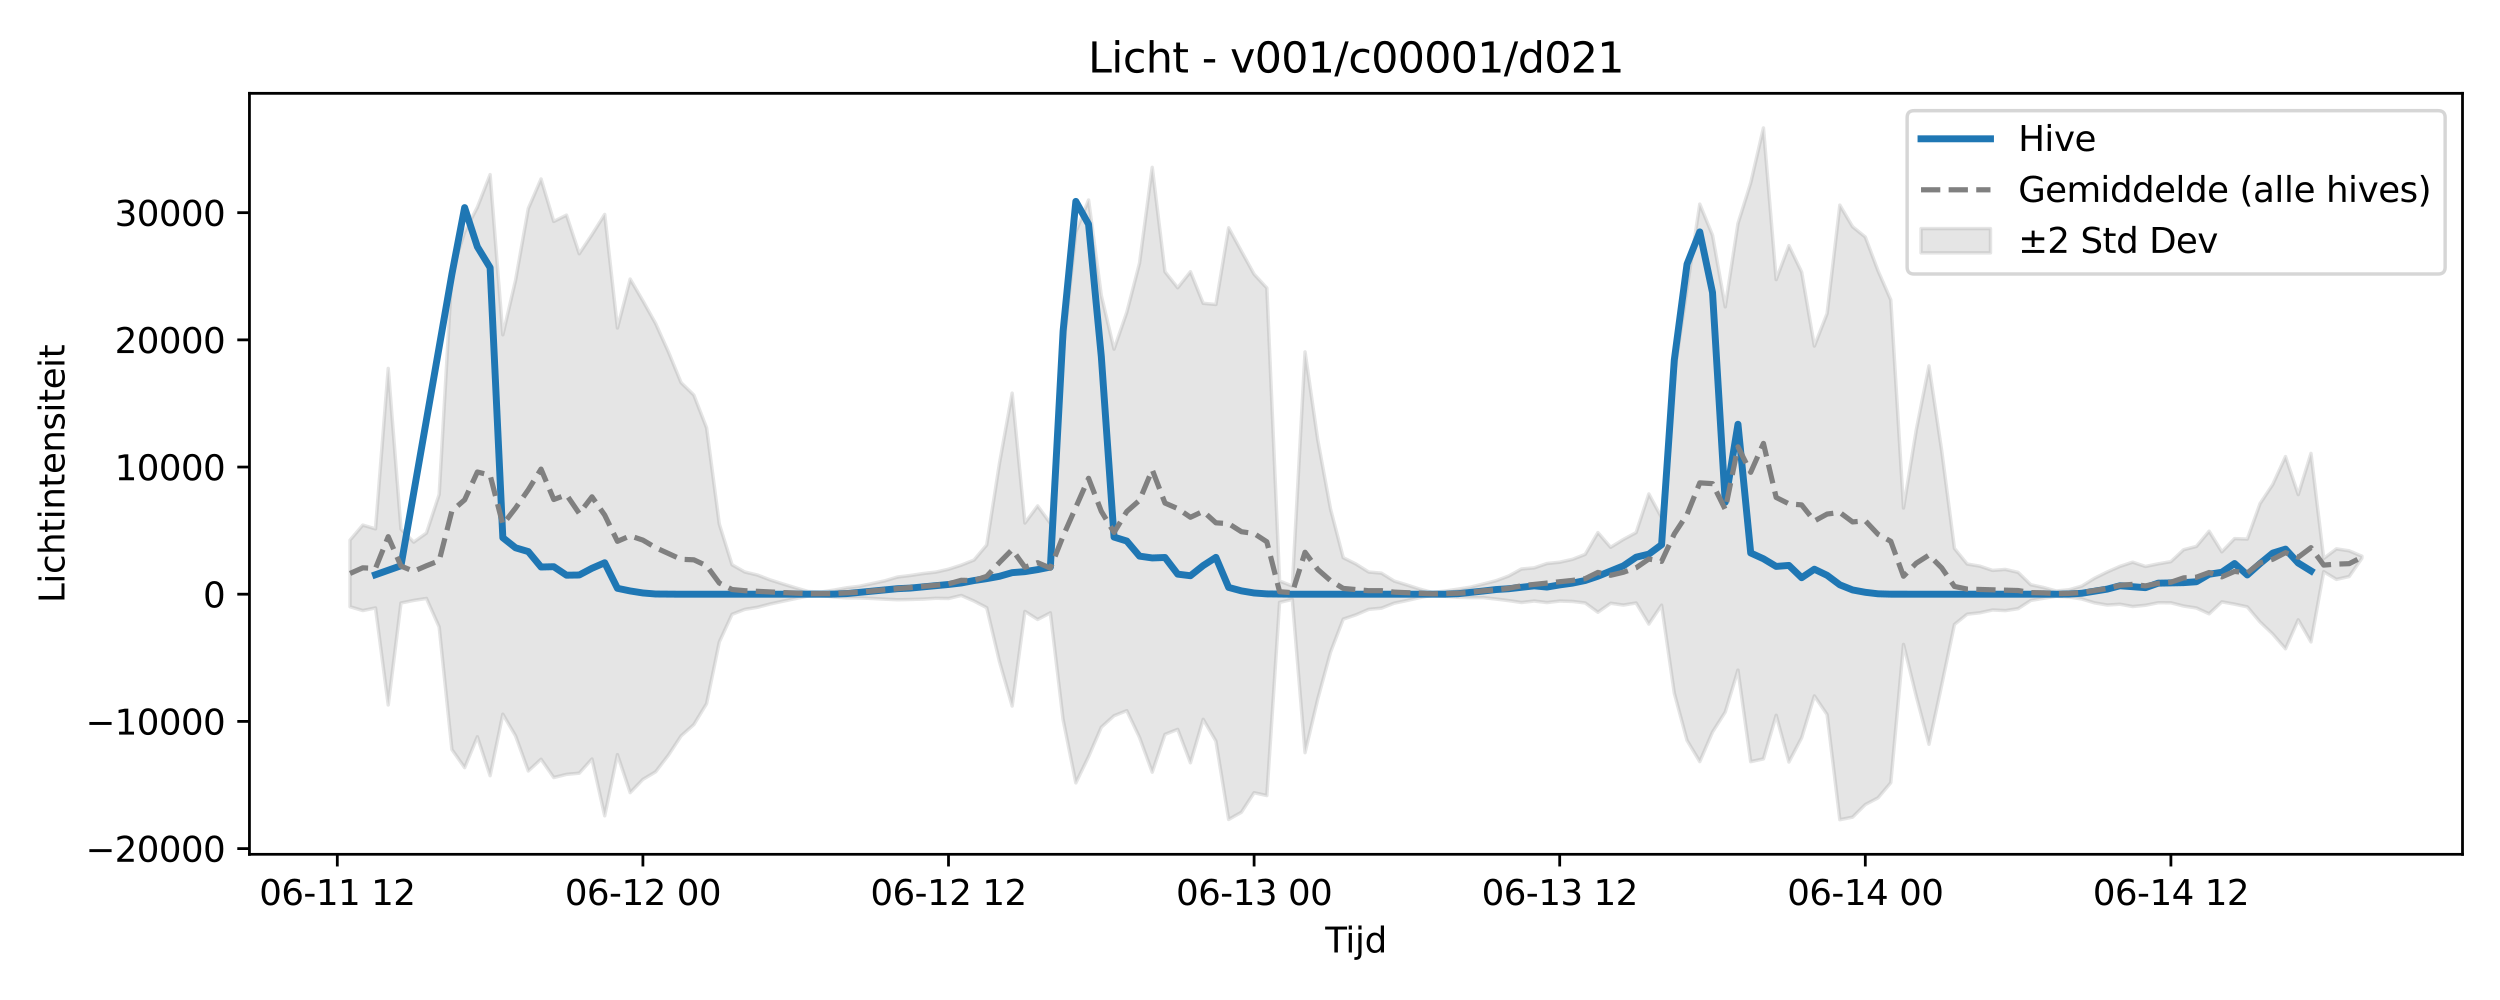 <?xml version="1.0" encoding="utf-8" standalone="no"?>
<!DOCTYPE svg PUBLIC "-//W3C//DTD SVG 1.1//EN"
  "http://www.w3.org/Graphics/SVG/1.1/DTD/svg11.dtd">
<svg xmlns:xlink="http://www.w3.org/1999/xlink" width="720pt" height="288pt" viewBox="0 0 720 288" xmlns="http://www.w3.org/2000/svg" version="1.1">
 <defs>
  <style type="text/css">*{stroke-linejoin: round; stroke-linecap: butt}</style>
 </defs>
 <g id="figure_1">
  <g id="patch_1">
   <path d="M 0 288 
L 720 288 
L 720 0 
L 0 0 
z
" style="fill: #ffffff"/>
  </g>
  <g id="axes_1">
   <g id="patch_2">
    <path d="M 71.84 246.04 
L 709.2 246.04 
L 709.2 26.88 
L 71.84 26.88 
z
" style="fill: #ffffff"/>
   </g>
   <g id="FillBetweenPolyCollection_1">
    <defs>
     <path id="maa3008b14c" d="M 100.811 -132.442 
L 100.811 -113.256 
L 104.478 -112.157 
L 108.145 -112.915 
L 111.813 -84.969 
L 115.48 -114.333 
L 119.147 -115.084 
L 122.814 -115.647 
L 126.481 -107.425 
L 130.149 -72.123 
L 133.816 -66.912 
L 137.483 -75.8 
L 141.15 -64.605 
L 144.817 -82.311 
L 148.485 -76.066 
L 152.152 -65.964 
L 155.819 -69.333 
L 159.486 -64.069 
L 163.153 -64.975 
L 166.821 -65.329 
L 170.488 -69.407 
L 174.155 -53.047 
L 177.822 -70.662 
L 181.489 -59.722 
L 185.157 -63.531 
L 188.824 -65.722 
L 192.491 -70.496 
L 196.158 -76.061 
L 199.825 -79.32 
L 203.493 -85.343 
L 207.16 -103.112 
L 210.827 -111.079 
L 214.494 -112.495 
L 218.161 -113.096 
L 221.829 -114.058 
L 225.496 -114.848 
L 229.163 -115.618 
L 232.83 -116.375 
L 236.497 -116.495 
L 240.165 -116.067 
L 243.832 -115.807 
L 247.499 -115.782 
L 251.166 -115.641 
L 254.833 -115.442 
L 258.501 -115.269 
L 262.168 -115.348 
L 265.835 -115.462 
L 269.502 -115.689 
L 273.169 -115.625 
L 276.837 -116.508 
L 280.504 -114.903 
L 284.171 -112.978 
L 287.838 -97.499 
L 291.506 -84.659 
L 295.173 -111.915 
L 298.84 -109.59 
L 302.507 -111.506 
L 306.174 -80.741 
L 309.842 -62.528 
L 313.509 -70.092 
L 317.176 -78.564 
L 320.843 -81.866 
L 324.51 -83.329 
L 328.178 -75.639 
L 331.845 -65.606 
L 335.512 -76.505 
L 339.179 -77.941 
L 342.846 -68.314 
L 346.514 -80.838 
L 350.181 -74.552 
L 353.848 -51.995 
L 357.515 -54.061 
L 361.182 -59.692 
L 364.85 -58.874 
L 368.517 -114.513 
L 372.184 -115.37 
L 375.851 -71.234 
L 379.518 -86.691 
L 383.186 -100.149 
L 386.853 -109.692 
L 390.52 -110.932 
L 394.187 -112.506 
L 397.854 -112.85 
L 401.522 -114.277 
L 405.189 -115.044 
L 408.856 -115.877 
L 412.523 -116.587 
L 416.19 -116.269 
L 419.858 -115.973 
L 423.525 -115.871 
L 427.192 -115.874 
L 430.859 -115.477 
L 434.526 -115.019 
L 438.194 -114.476 
L 441.861 -114.903 
L 445.528 -114.454 
L 449.195 -114.894 
L 452.862 -114.782 
L 456.53 -114.354 
L 460.197 -111.668 
L 463.864 -114.262 
L 467.531 -113.739 
L 471.198 -114.34 
L 474.866 -108.265 
L 478.533 -113.712 
L 482.2 -88.369 
L 485.867 -74.757 
L 489.534 -68.655 
L 493.202 -77.154 
L 496.869 -82.933 
L 500.536 -95.008 
L 504.203 -68.64 
L 507.871 -69.44 
L 511.538 -81.994 
L 515.205 -68.541 
L 518.872 -75.527 
L 522.539 -87.581 
L 526.207 -82.195 
L 529.874 -51.922 
L 533.541 -52.659 
L 537.208 -56.289 
L 540.875 -58.221 
L 544.543 -62.582 
L 548.21 -102.41 
L 551.877 -87.499 
L 555.544 -73.641 
L 559.211 -90.713 
L 562.879 -108.156 
L 566.546 -111.115 
L 570.213 -111.523 
L 573.88 -112.332 
L 577.547 -112.143 
L 581.215 -112.704 
L 584.882 -115.073 
L 588.549 -115.696 
L 592.216 -116.278 
L 595.883 -116.063 
L 599.551 -115.489 
L 603.218 -114.378 
L 606.885 -113.749 
L 610.552 -113.983 
L 614.219 -113.317 
L 617.887 -113.679 
L 621.554 -114.414 
L 625.221 -114.395 
L 628.888 -113.461 
L 632.555 -112.901 
L 636.223 -111.223 
L 639.89 -114.663 
L 643.557 -114.001 
L 647.224 -113.227 
L 650.891 -108.881 
L 654.559 -105.374 
L 658.226 -101.153 
L 661.893 -109.498 
L 665.56 -103.128 
L 669.227 -123.354 
L 672.895 -121.136 
L 676.562 -121.961 
L 680.229 -127.232 
L 680.229 -127.816 
L 680.229 -127.816 
L 676.562 -129.367 
L 672.895 -129.929 
L 669.227 -127.155 
L 665.56 -157.416 
L 661.893 -145.55 
L 658.226 -156.5 
L 654.559 -148.489 
L 650.891 -142.955 
L 647.224 -132.748 
L 643.557 -132.881 
L 639.89 -129.076 
L 636.223 -135.012 
L 632.555 -130.63 
L 628.888 -129.686 
L 625.221 -126.251 
L 621.554 -125.612 
L 617.887 -124.858 
L 614.219 -126.1 
L 610.552 -124.89 
L 606.885 -123.284 
L 603.218 -121.472 
L 599.551 -119.198 
L 595.883 -118.155 
L 592.216 -117.79 
L 588.549 -118.802 
L 584.882 -119.593 
L 581.215 -123.16 
L 577.547 -124.008 
L 573.88 -123.723 
L 570.213 -124.946 
L 566.546 -125.564 
L 562.879 -130.054 
L 559.211 -158.185 
L 555.544 -182.629 
L 551.877 -164.103 
L 548.21 -141.681 
L 544.543 -201.637 
L 540.875 -210.007 
L 537.208 -219.731 
L 533.541 -222.711 
L 529.874 -228.925 
L 526.207 -197.711 
L 522.539 -188.329 
L 518.872 -209.654 
L 515.205 -217.258 
L 511.538 -207.476 
L 507.871 -251.158 
L 504.203 -235.314 
L 500.536 -223.626 
L 496.869 -199.623 
L 493.202 -220.265 
L 489.534 -229.218 
L 485.867 -204.897 
L 482.2 -180.112 
L 478.533 -138.934 
L 474.866 -145.743 
L 471.198 -134.621 
L 467.531 -132.641 
L 463.864 -130.377 
L 460.197 -134.62 
L 456.53 -128.34 
L 452.862 -126.912 
L 449.195 -126.086 
L 445.528 -125.713 
L 441.861 -124.461 
L 438.194 -124.137 
L 434.526 -122.125 
L 430.859 -120.754 
L 427.192 -119.823 
L 423.525 -118.914 
L 419.858 -118.324 
L 416.19 -117.786 
L 412.523 -117.365 
L 408.856 -118.354 
L 405.189 -119.535 
L 401.522 -120.658 
L 397.854 -122.938 
L 394.187 -123.254 
L 390.52 -125.562 
L 386.853 -127.387 
L 383.186 -141.422 
L 379.518 -161.294 
L 375.851 -186.654 
L 372.184 -119.223 
L 368.517 -120.663 
L 364.85 -205.057 
L 361.182 -209.023 
L 357.515 -215.674 
L 353.848 -222.395 
L 350.181 -200.303 
L 346.514 -200.65 
L 342.846 -209.739 
L 339.179 -205.123 
L 335.512 -209.732 
L 331.845 -239.807 
L 328.178 -212.186 
L 324.51 -198.034 
L 320.843 -187.449 
L 317.176 -202.934 
L 313.509 -230.406 
L 309.842 -221.224 
L 306.174 -186.45 
L 302.507 -137.257 
L 298.84 -142.302 
L 295.173 -137.368 
L 291.506 -174.782 
L 287.838 -154.508 
L 284.171 -131.048 
L 280.504 -126.704 
L 276.837 -125.241 
L 273.169 -124.065 
L 269.502 -123.231 
L 265.835 -122.816 
L 262.168 -122.257 
L 258.501 -121.817 
L 254.833 -120.728 
L 251.166 -119.939 
L 247.499 -119.155 
L 243.832 -118.723 
L 240.165 -118.056 
L 236.497 -117.493 
L 232.83 -117.64 
L 229.163 -118.697 
L 225.496 -119.821 
L 221.829 -120.979 
L 218.161 -122.39 
L 214.494 -123.27 
L 210.827 -125.349 
L 207.16 -137.063 
L 203.493 -164.79 
L 199.825 -174.229 
L 196.158 -177.787 
L 192.491 -186.683 
L 188.824 -194.817 
L 185.157 -201.362 
L 181.489 -207.63 
L 177.822 -193.533 
L 174.155 -226.25 
L 170.488 -220.427 
L 166.821 -214.92 
L 163.153 -226.052 
L 159.486 -224.216 
L 155.819 -236.46 
L 152.152 -227.952 
L 148.485 -207.299 
L 144.817 -191.576 
L 141.15 -237.71 
L 137.483 -228.323 
L 133.816 -221.185 
L 130.149 -209.62 
L 126.481 -145.603 
L 122.814 -134.476 
L 119.147 -131.869 
L 115.48 -135.619 
L 111.813 -181.899 
L 108.145 -135.691 
L 104.478 -136.774 
L 100.811 -132.442 
z
" style="stroke: #808080; stroke-opacity: 0.2"/>
    </defs>
    <g clip-path="url(#pee2ac0ddfd)">
     <use xlink:href="#maa3008b14c" x="0" y="288" style="fill: #808080; fill-opacity: 0.2; stroke: #808080; stroke-opacity: 0.2"/>
    </g>
   </g>
   <g id="matplotlib.axis_1">
    <g id="xtick_1">
     <g id="line2d_1">
      <defs>
       <path id="m7cca8b6d93" d="M 0 0 
L 0 3.5 
" style="stroke: #000000; stroke-width: 0.8"/>
      </defs>
      <g>
       <use xlink:href="#m7cca8b6d93" x="97.144" y="246.04" style="stroke: #000000; stroke-width: 0.8"/>
      </g>
     </g>
     <g id="text_1">
      <!-- 06-11 12 -->
      <g transform="translate(74.663 260.638) scale(0.1 -0.1)">
       <defs>
        <path id="DejaVuSans-30" d="M 2034 4250 
Q 1547 4250 1301 3770 
Q 1056 3291 1056 2328 
Q 1056 1369 1301 889 
Q 1547 409 2034 409 
Q 2525 409 2770 889 
Q 3016 1369 3016 2328 
Q 3016 3291 2770 3770 
Q 2525 4250 2034 4250 
z
M 2034 4750 
Q 2819 4750 3233 4129 
Q 3647 3509 3647 2328 
Q 3647 1150 3233 529 
Q 2819 -91 2034 -91 
Q 1250 -91 836 529 
Q 422 1150 422 2328 
Q 422 3509 836 4129 
Q 1250 4750 2034 4750 
z
" transform="scale(0.016)"/>
        <path id="DejaVuSans-36" d="M 2113 2584 
Q 1688 2584 1439 2293 
Q 1191 2003 1191 1497 
Q 1191 994 1439 701 
Q 1688 409 2113 409 
Q 2538 409 2786 701 
Q 3034 994 3034 1497 
Q 3034 2003 2786 2293 
Q 2538 2584 2113 2584 
z
M 3366 4563 
L 3366 3988 
Q 3128 4100 2886 4159 
Q 2644 4219 2406 4219 
Q 1781 4219 1451 3797 
Q 1122 3375 1075 2522 
Q 1259 2794 1537 2939 
Q 1816 3084 2150 3084 
Q 2853 3084 3261 2657 
Q 3669 2231 3669 1497 
Q 3669 778 3244 343 
Q 2819 -91 2113 -91 
Q 1303 -91 875 529 
Q 447 1150 447 2328 
Q 447 3434 972 4092 
Q 1497 4750 2381 4750 
Q 2619 4750 2861 4703 
Q 3103 4656 3366 4563 
z
" transform="scale(0.016)"/>
        <path id="DejaVuSans-2d" d="M 313 2009 
L 1997 2009 
L 1997 1497 
L 313 1497 
L 313 2009 
z
" transform="scale(0.016)"/>
        <path id="DejaVuSans-31" d="M 794 531 
L 1825 531 
L 1825 4091 
L 703 3866 
L 703 4441 
L 1819 4666 
L 2450 4666 
L 2450 531 
L 3481 531 
L 3481 0 
L 794 0 
L 794 531 
z
" transform="scale(0.016)"/>
        <path id="DejaVuSans-20" transform="scale(0.016)"/>
        <path id="DejaVuSans-32" d="M 1228 531 
L 3431 531 
L 3431 0 
L 469 0 
L 469 531 
Q 828 903 1448 1529 
Q 2069 2156 2228 2338 
Q 2531 2678 2651 2914 
Q 2772 3150 2772 3378 
Q 2772 3750 2511 3984 
Q 2250 4219 1831 4219 
Q 1534 4219 1204 4116 
Q 875 4013 500 3803 
L 500 4441 
Q 881 4594 1212 4672 
Q 1544 4750 1819 4750 
Q 2544 4750 2975 4387 
Q 3406 4025 3406 3419 
Q 3406 3131 3298 2873 
Q 3191 2616 2906 2266 
Q 2828 2175 2409 1742 
Q 1991 1309 1228 531 
z
" transform="scale(0.016)"/>
       </defs>
       <use xlink:href="#DejaVuSans-30"/>
       <use xlink:href="#DejaVuSans-36" transform="translate(63.623 0)"/>
       <use xlink:href="#DejaVuSans-2d" transform="translate(127.246 0)"/>
       <use xlink:href="#DejaVuSans-31" transform="translate(163.33 0)"/>
       <use xlink:href="#DejaVuSans-31" transform="translate(226.953 0)"/>
       <use xlink:href="#DejaVuSans-20" transform="translate(290.576 0)"/>
       <use xlink:href="#DejaVuSans-31" transform="translate(322.363 0)"/>
       <use xlink:href="#DejaVuSans-32" transform="translate(385.986 0)"/>
      </g>
     </g>
    </g>
    <g id="xtick_2">
     <g id="line2d_2">
      <g>
       <use xlink:href="#m7cca8b6d93" x="185.157" y="246.04" style="stroke: #000000; stroke-width: 0.8"/>
      </g>
     </g>
     <g id="text_2">
      <!-- 06-12 00 -->
      <g transform="translate(162.676 260.638) scale(0.1 -0.1)">
       <use xlink:href="#DejaVuSans-30"/>
       <use xlink:href="#DejaVuSans-36" transform="translate(63.623 0)"/>
       <use xlink:href="#DejaVuSans-2d" transform="translate(127.246 0)"/>
       <use xlink:href="#DejaVuSans-31" transform="translate(163.33 0)"/>
       <use xlink:href="#DejaVuSans-32" transform="translate(226.953 0)"/>
       <use xlink:href="#DejaVuSans-20" transform="translate(290.576 0)"/>
       <use xlink:href="#DejaVuSans-30" transform="translate(322.363 0)"/>
       <use xlink:href="#DejaVuSans-30" transform="translate(385.986 0)"/>
      </g>
     </g>
    </g>
    <g id="xtick_3">
     <g id="line2d_3">
      <g>
       <use xlink:href="#m7cca8b6d93" x="273.169" y="246.04" style="stroke: #000000; stroke-width: 0.8"/>
      </g>
     </g>
     <g id="text_3">
      <!-- 06-12 12 -->
      <g transform="translate(250.689 260.638) scale(0.1 -0.1)">
       <use xlink:href="#DejaVuSans-30"/>
       <use xlink:href="#DejaVuSans-36" transform="translate(63.623 0)"/>
       <use xlink:href="#DejaVuSans-2d" transform="translate(127.246 0)"/>
       <use xlink:href="#DejaVuSans-31" transform="translate(163.33 0)"/>
       <use xlink:href="#DejaVuSans-32" transform="translate(226.953 0)"/>
       <use xlink:href="#DejaVuSans-20" transform="translate(290.576 0)"/>
       <use xlink:href="#DejaVuSans-31" transform="translate(322.363 0)"/>
       <use xlink:href="#DejaVuSans-32" transform="translate(385.986 0)"/>
      </g>
     </g>
    </g>
    <g id="xtick_4">
     <g id="line2d_4">
      <g>
       <use xlink:href="#m7cca8b6d93" x="361.182" y="246.04" style="stroke: #000000; stroke-width: 0.8"/>
      </g>
     </g>
     <g id="text_4">
      <!-- 06-13 00 -->
      <g transform="translate(338.702 260.638) scale(0.1 -0.1)">
       <defs>
        <path id="DejaVuSans-33" d="M 2597 2516 
Q 3050 2419 3304 2112 
Q 3559 1806 3559 1356 
Q 3559 666 3084 287 
Q 2609 -91 1734 -91 
Q 1441 -91 1130 -33 
Q 819 25 488 141 
L 488 750 
Q 750 597 1062 519 
Q 1375 441 1716 441 
Q 2309 441 2620 675 
Q 2931 909 2931 1356 
Q 2931 1769 2642 2001 
Q 2353 2234 1838 2234 
L 1294 2234 
L 1294 2753 
L 1863 2753 
Q 2328 2753 2575 2939 
Q 2822 3125 2822 3475 
Q 2822 3834 2567 4026 
Q 2313 4219 1838 4219 
Q 1578 4219 1281 4162 
Q 984 4106 628 3988 
L 628 4550 
Q 988 4650 1302 4700 
Q 1616 4750 1894 4750 
Q 2613 4750 3031 4423 
Q 3450 4097 3450 3541 
Q 3450 3153 3228 2886 
Q 3006 2619 2597 2516 
z
" transform="scale(0.016)"/>
       </defs>
       <use xlink:href="#DejaVuSans-30"/>
       <use xlink:href="#DejaVuSans-36" transform="translate(63.623 0)"/>
       <use xlink:href="#DejaVuSans-2d" transform="translate(127.246 0)"/>
       <use xlink:href="#DejaVuSans-31" transform="translate(163.33 0)"/>
       <use xlink:href="#DejaVuSans-33" transform="translate(226.953 0)"/>
       <use xlink:href="#DejaVuSans-20" transform="translate(290.576 0)"/>
       <use xlink:href="#DejaVuSans-30" transform="translate(322.363 0)"/>
       <use xlink:href="#DejaVuSans-30" transform="translate(385.986 0)"/>
      </g>
     </g>
    </g>
    <g id="xtick_5">
     <g id="line2d_5">
      <g>
       <use xlink:href="#m7cca8b6d93" x="449.195" y="246.04" style="stroke: #000000; stroke-width: 0.8"/>
      </g>
     </g>
     <g id="text_5">
      <!-- 06-13 12 -->
      <g transform="translate(426.715 260.638) scale(0.1 -0.1)">
       <use xlink:href="#DejaVuSans-30"/>
       <use xlink:href="#DejaVuSans-36" transform="translate(63.623 0)"/>
       <use xlink:href="#DejaVuSans-2d" transform="translate(127.246 0)"/>
       <use xlink:href="#DejaVuSans-31" transform="translate(163.33 0)"/>
       <use xlink:href="#DejaVuSans-33" transform="translate(226.953 0)"/>
       <use xlink:href="#DejaVuSans-20" transform="translate(290.576 0)"/>
       <use xlink:href="#DejaVuSans-31" transform="translate(322.363 0)"/>
       <use xlink:href="#DejaVuSans-32" transform="translate(385.986 0)"/>
      </g>
     </g>
    </g>
    <g id="xtick_6">
     <g id="line2d_6">
      <g>
       <use xlink:href="#m7cca8b6d93" x="537.208" y="246.04" style="stroke: #000000; stroke-width: 0.8"/>
      </g>
     </g>
     <g id="text_6">
      <!-- 06-14 00 -->
      <g transform="translate(514.728 260.638) scale(0.1 -0.1)">
       <defs>
        <path id="DejaVuSans-34" d="M 2419 4116 
L 825 1625 
L 2419 1625 
L 2419 4116 
z
M 2253 4666 
L 3047 4666 
L 3047 1625 
L 3713 1625 
L 3713 1100 
L 3047 1100 
L 3047 0 
L 2419 0 
L 2419 1100 
L 313 1100 
L 313 1709 
L 2253 4666 
z
" transform="scale(0.016)"/>
       </defs>
       <use xlink:href="#DejaVuSans-30"/>
       <use xlink:href="#DejaVuSans-36" transform="translate(63.623 0)"/>
       <use xlink:href="#DejaVuSans-2d" transform="translate(127.246 0)"/>
       <use xlink:href="#DejaVuSans-31" transform="translate(163.33 0)"/>
       <use xlink:href="#DejaVuSans-34" transform="translate(226.953 0)"/>
       <use xlink:href="#DejaVuSans-20" transform="translate(290.576 0)"/>
       <use xlink:href="#DejaVuSans-30" transform="translate(322.363 0)"/>
       <use xlink:href="#DejaVuSans-30" transform="translate(385.986 0)"/>
      </g>
     </g>
    </g>
    <g id="xtick_7">
     <g id="line2d_7">
      <g>
       <use xlink:href="#m7cca8b6d93" x="625.221" y="246.04" style="stroke: #000000; stroke-width: 0.8"/>
      </g>
     </g>
     <g id="text_7">
      <!-- 06-14 12 -->
      <g transform="translate(602.741 260.638) scale(0.1 -0.1)">
       <use xlink:href="#DejaVuSans-30"/>
       <use xlink:href="#DejaVuSans-36" transform="translate(63.623 0)"/>
       <use xlink:href="#DejaVuSans-2d" transform="translate(127.246 0)"/>
       <use xlink:href="#DejaVuSans-31" transform="translate(163.33 0)"/>
       <use xlink:href="#DejaVuSans-34" transform="translate(226.953 0)"/>
       <use xlink:href="#DejaVuSans-20" transform="translate(290.576 0)"/>
       <use xlink:href="#DejaVuSans-31" transform="translate(322.363 0)"/>
       <use xlink:href="#DejaVuSans-32" transform="translate(385.986 0)"/>
      </g>
     </g>
    </g>
    <g id="text_8">
     <!-- Tijd -->
     <g transform="translate(381.67 274.317) scale(0.1 -0.1)">
      <defs>
       <path id="DejaVuSans-54" d="M -19 4666 
L 3928 4666 
L 3928 4134 
L 2272 4134 
L 2272 0 
L 1638 0 
L 1638 4134 
L -19 4134 
L -19 4666 
z
" transform="scale(0.016)"/>
       <path id="DejaVuSans-69" d="M 603 3500 
L 1178 3500 
L 1178 0 
L 603 0 
L 603 3500 
z
M 603 4863 
L 1178 4863 
L 1178 4134 
L 603 4134 
L 603 4863 
z
" transform="scale(0.016)"/>
       <path id="DejaVuSans-6a" d="M 603 3500 
L 1178 3500 
L 1178 -63 
Q 1178 -731 923 -1031 
Q 669 -1331 103 -1331 
L -116 -1331 
L -116 -844 
L 38 -844 
Q 366 -844 484 -692 
Q 603 -541 603 -63 
L 603 3500 
z
M 603 4863 
L 1178 4863 
L 1178 4134 
L 603 4134 
L 603 4863 
z
" transform="scale(0.016)"/>
       <path id="DejaVuSans-64" d="M 2906 2969 
L 2906 4863 
L 3481 4863 
L 3481 0 
L 2906 0 
L 2906 525 
Q 2725 213 2448 61 
Q 2172 -91 1784 -91 
Q 1150 -91 751 415 
Q 353 922 353 1747 
Q 353 2572 751 3078 
Q 1150 3584 1784 3584 
Q 2172 3584 2448 3432 
Q 2725 3281 2906 2969 
z
M 947 1747 
Q 947 1113 1208 752 
Q 1469 391 1925 391 
Q 2381 391 2643 752 
Q 2906 1113 2906 1747 
Q 2906 2381 2643 2742 
Q 2381 3103 1925 3103 
Q 1469 3103 1208 2742 
Q 947 2381 947 1747 
z
" transform="scale(0.016)"/>
      </defs>
      <use xlink:href="#DejaVuSans-54"/>
      <use xlink:href="#DejaVuSans-69" transform="translate(57.959 0)"/>
      <use xlink:href="#DejaVuSans-6a" transform="translate(85.742 0)"/>
      <use xlink:href="#DejaVuSans-64" transform="translate(113.525 0)"/>
     </g>
    </g>
   </g>
   <g id="matplotlib.axis_2">
    <g id="ytick_1">
     <g id="line2d_8">
      <defs>
       <path id="m7389ed013e" d="M 0 0 
L -3.5 0 
" style="stroke: #000000; stroke-width: 0.8"/>
      </defs>
      <g>
       <use xlink:href="#m7389ed013e" x="71.84" y="244.391" style="stroke: #000000; stroke-width: 0.8"/>
      </g>
     </g>
     <g id="text_9">
      <!-- −20000 -->
      <g transform="translate(24.648 248.191) scale(0.1 -0.1)">
       <defs>
        <path id="DejaVuSans-2212" d="M 678 2272 
L 4684 2272 
L 4684 1741 
L 678 1741 
L 678 2272 
z
" transform="scale(0.016)"/>
       </defs>
       <use xlink:href="#DejaVuSans-2212"/>
       <use xlink:href="#DejaVuSans-32" transform="translate(83.789 0)"/>
       <use xlink:href="#DejaVuSans-30" transform="translate(147.412 0)"/>
       <use xlink:href="#DejaVuSans-30" transform="translate(211.035 0)"/>
       <use xlink:href="#DejaVuSans-30" transform="translate(274.658 0)"/>
       <use xlink:href="#DejaVuSans-30" transform="translate(338.281 0)"/>
      </g>
     </g>
    </g>
    <g id="ytick_2">
     <g id="line2d_9">
      <g>
       <use xlink:href="#m7389ed013e" x="71.84" y="207.763" style="stroke: #000000; stroke-width: 0.8"/>
      </g>
     </g>
     <g id="text_10">
      <!-- −10000 -->
      <g transform="translate(24.648 211.563) scale(0.1 -0.1)">
       <use xlink:href="#DejaVuSans-2212"/>
       <use xlink:href="#DejaVuSans-31" transform="translate(83.789 0)"/>
       <use xlink:href="#DejaVuSans-30" transform="translate(147.412 0)"/>
       <use xlink:href="#DejaVuSans-30" transform="translate(211.035 0)"/>
       <use xlink:href="#DejaVuSans-30" transform="translate(274.658 0)"/>
       <use xlink:href="#DejaVuSans-30" transform="translate(338.281 0)"/>
      </g>
     </g>
    </g>
    <g id="ytick_3">
     <g id="line2d_10">
      <g>
       <use xlink:href="#m7389ed013e" x="71.84" y="171.135" style="stroke: #000000; stroke-width: 0.8"/>
      </g>
     </g>
     <g id="text_11">
      <!-- 0 -->
      <g transform="translate(58.477 174.935) scale(0.1 -0.1)">
       <use xlink:href="#DejaVuSans-30"/>
      </g>
     </g>
    </g>
    <g id="ytick_4">
     <g id="line2d_11">
      <g>
       <use xlink:href="#m7389ed013e" x="71.84" y="134.507" style="stroke: #000000; stroke-width: 0.8"/>
      </g>
     </g>
     <g id="text_12">
      <!-- 10000 -->
      <g transform="translate(33.028 138.307) scale(0.1 -0.1)">
       <use xlink:href="#DejaVuSans-31"/>
       <use xlink:href="#DejaVuSans-30" transform="translate(63.623 0)"/>
       <use xlink:href="#DejaVuSans-30" transform="translate(127.246 0)"/>
       <use xlink:href="#DejaVuSans-30" transform="translate(190.869 0)"/>
       <use xlink:href="#DejaVuSans-30" transform="translate(254.492 0)"/>
      </g>
     </g>
    </g>
    <g id="ytick_5">
     <g id="line2d_12">
      <g>
       <use xlink:href="#m7389ed013e" x="71.84" y="97.88" style="stroke: #000000; stroke-width: 0.8"/>
      </g>
     </g>
     <g id="text_13">
      <!-- 20000 -->
      <g transform="translate(33.028 101.679) scale(0.1 -0.1)">
       <use xlink:href="#DejaVuSans-32"/>
       <use xlink:href="#DejaVuSans-30" transform="translate(63.623 0)"/>
       <use xlink:href="#DejaVuSans-30" transform="translate(127.246 0)"/>
       <use xlink:href="#DejaVuSans-30" transform="translate(190.869 0)"/>
       <use xlink:href="#DejaVuSans-30" transform="translate(254.492 0)"/>
      </g>
     </g>
    </g>
    <g id="ytick_6">
     <g id="line2d_13">
      <g>
       <use xlink:href="#m7389ed013e" x="71.84" y="61.252" style="stroke: #000000; stroke-width: 0.8"/>
      </g>
     </g>
     <g id="text_14">
      <!-- 30000 -->
      <g transform="translate(33.028 65.051) scale(0.1 -0.1)">
       <use xlink:href="#DejaVuSans-33"/>
       <use xlink:href="#DejaVuSans-30" transform="translate(63.623 0)"/>
       <use xlink:href="#DejaVuSans-30" transform="translate(127.246 0)"/>
       <use xlink:href="#DejaVuSans-30" transform="translate(190.869 0)"/>
       <use xlink:href="#DejaVuSans-30" transform="translate(254.492 0)"/>
      </g>
     </g>
    </g>
    <g id="text_15">
     <!-- Lichtintensiteit -->
     <g transform="translate(18.568 173.656) rotate(-90) scale(0.1 -0.1)">
      <defs>
       <path id="DejaVuSans-4c" d="M 628 4666 
L 1259 4666 
L 1259 531 
L 3531 531 
L 3531 0 
L 628 0 
L 628 4666 
z
" transform="scale(0.016)"/>
       <path id="DejaVuSans-63" d="M 3122 3366 
L 3122 2828 
Q 2878 2963 2633 3030 
Q 2388 3097 2138 3097 
Q 1578 3097 1268 2742 
Q 959 2388 959 1747 
Q 959 1106 1268 751 
Q 1578 397 2138 397 
Q 2388 397 2633 464 
Q 2878 531 3122 666 
L 3122 134 
Q 2881 22 2623 -34 
Q 2366 -91 2075 -91 
Q 1284 -91 818 406 
Q 353 903 353 1747 
Q 353 2603 823 3093 
Q 1294 3584 2113 3584 
Q 2378 3584 2631 3529 
Q 2884 3475 3122 3366 
z
" transform="scale(0.016)"/>
       <path id="DejaVuSans-68" d="M 3513 2113 
L 3513 0 
L 2938 0 
L 2938 2094 
Q 2938 2591 2744 2837 
Q 2550 3084 2163 3084 
Q 1697 3084 1428 2787 
Q 1159 2491 1159 1978 
L 1159 0 
L 581 0 
L 581 4863 
L 1159 4863 
L 1159 2956 
Q 1366 3272 1645 3428 
Q 1925 3584 2291 3584 
Q 2894 3584 3203 3211 
Q 3513 2838 3513 2113 
z
" transform="scale(0.016)"/>
       <path id="DejaVuSans-74" d="M 1172 4494 
L 1172 3500 
L 2356 3500 
L 2356 3053 
L 1172 3053 
L 1172 1153 
Q 1172 725 1289 603 
Q 1406 481 1766 481 
L 2356 481 
L 2356 0 
L 1766 0 
Q 1100 0 847 248 
Q 594 497 594 1153 
L 594 3053 
L 172 3053 
L 172 3500 
L 594 3500 
L 594 4494 
L 1172 4494 
z
" transform="scale(0.016)"/>
       <path id="DejaVuSans-6e" d="M 3513 2113 
L 3513 0 
L 2938 0 
L 2938 2094 
Q 2938 2591 2744 2837 
Q 2550 3084 2163 3084 
Q 1697 3084 1428 2787 
Q 1159 2491 1159 1978 
L 1159 0 
L 581 0 
L 581 3500 
L 1159 3500 
L 1159 2956 
Q 1366 3272 1645 3428 
Q 1925 3584 2291 3584 
Q 2894 3584 3203 3211 
Q 3513 2838 3513 2113 
z
" transform="scale(0.016)"/>
       <path id="DejaVuSans-65" d="M 3597 1894 
L 3597 1613 
L 953 1613 
Q 991 1019 1311 708 
Q 1631 397 2203 397 
Q 2534 397 2845 478 
Q 3156 559 3463 722 
L 3463 178 
Q 3153 47 2828 -22 
Q 2503 -91 2169 -91 
Q 1331 -91 842 396 
Q 353 884 353 1716 
Q 353 2575 817 3079 
Q 1281 3584 2069 3584 
Q 2775 3584 3186 3129 
Q 3597 2675 3597 1894 
z
M 3022 2063 
Q 3016 2534 2758 2815 
Q 2500 3097 2075 3097 
Q 1594 3097 1305 2825 
Q 1016 2553 972 2059 
L 3022 2063 
z
" transform="scale(0.016)"/>
       <path id="DejaVuSans-73" d="M 2834 3397 
L 2834 2853 
Q 2591 2978 2328 3040 
Q 2066 3103 1784 3103 
Q 1356 3103 1142 2972 
Q 928 2841 928 2578 
Q 928 2378 1081 2264 
Q 1234 2150 1697 2047 
L 1894 2003 
Q 2506 1872 2764 1633 
Q 3022 1394 3022 966 
Q 3022 478 2636 193 
Q 2250 -91 1575 -91 
Q 1294 -91 989 -36 
Q 684 19 347 128 
L 347 722 
Q 666 556 975 473 
Q 1284 391 1588 391 
Q 1994 391 2212 530 
Q 2431 669 2431 922 
Q 2431 1156 2273 1281 
Q 2116 1406 1581 1522 
L 1381 1569 
Q 847 1681 609 1914 
Q 372 2147 372 2553 
Q 372 3047 722 3315 
Q 1072 3584 1716 3584 
Q 2034 3584 2315 3537 
Q 2597 3491 2834 3397 
z
" transform="scale(0.016)"/>
      </defs>
      <use xlink:href="#DejaVuSans-4c"/>
      <use xlink:href="#DejaVuSans-69" transform="translate(55.713 0)"/>
      <use xlink:href="#DejaVuSans-63" transform="translate(83.496 0)"/>
      <use xlink:href="#DejaVuSans-68" transform="translate(138.477 0)"/>
      <use xlink:href="#DejaVuSans-74" transform="translate(201.855 0)"/>
      <use xlink:href="#DejaVuSans-69" transform="translate(241.064 0)"/>
      <use xlink:href="#DejaVuSans-6e" transform="translate(268.848 0)"/>
      <use xlink:href="#DejaVuSans-74" transform="translate(332.227 0)"/>
      <use xlink:href="#DejaVuSans-65" transform="translate(371.436 0)"/>
      <use xlink:href="#DejaVuSans-6e" transform="translate(432.959 0)"/>
      <use xlink:href="#DejaVuSans-73" transform="translate(496.338 0)"/>
      <use xlink:href="#DejaVuSans-69" transform="translate(548.438 0)"/>
      <use xlink:href="#DejaVuSans-74" transform="translate(576.221 0)"/>
      <use xlink:href="#DejaVuSans-65" transform="translate(615.43 0)"/>
      <use xlink:href="#DejaVuSans-69" transform="translate(676.953 0)"/>
      <use xlink:href="#DejaVuSans-74" transform="translate(704.736 0)"/>
     </g>
    </g>
   </g>
   <g id="line2d_14">
    <path d="M 108.145 165.525 
L 115.48 162.934 
L 130.149 78.934 
L 133.816 59.796 
L 137.483 71.074 
L 141.15 77.075 
L 144.817 154.862 
L 148.485 157.769 
L 152.152 158.856 
L 155.819 163.301 
L 159.486 163.212 
L 163.153 165.657 
L 166.821 165.601 
L 170.488 163.662 
L 174.155 162.075 
L 177.822 169.434 
L 181.489 170.195 
L 185.157 170.773 
L 188.824 171.073 
L 196.158 171.135 
L 240.165 171.118 
L 243.832 170.96 
L 258.501 169.538 
L 262.168 169.37 
L 273.169 168.327 
L 276.837 167.898 
L 280.504 167.199 
L 284.171 166.647 
L 287.838 165.979 
L 291.506 164.921 
L 295.173 164.633 
L 298.84 164.045 
L 302.507 163.315 
L 306.174 95.362 
L 309.842 58.005 
L 313.509 64.593 
L 317.176 102.684 
L 320.843 154.684 
L 324.51 155.816 
L 328.178 160.165 
L 331.845 160.687 
L 335.512 160.557 
L 339.179 165.352 
L 342.846 165.811 
L 346.514 162.887 
L 350.181 160.523 
L 353.848 169.174 
L 357.515 170.168 
L 361.182 170.778 
L 364.85 171.04 
L 372.184 171.135 
L 416.19 171.126 
L 419.858 170.993 
L 427.192 170.212 
L 430.859 169.788 
L 434.526 169.554 
L 441.861 168.729 
L 445.528 169.074 
L 449.195 168.448 
L 452.862 167.943 
L 456.53 167.183 
L 460.197 165.955 
L 467.531 162.973 
L 471.198 160.476 
L 474.866 159.591 
L 478.533 156.874 
L 482.2 103.654 
L 485.867 76.074 
L 489.534 66.794 
L 493.202 84.239 
L 496.869 144.63 
L 500.536 122.193 
L 504.203 159.254 
L 507.871 160.929 
L 511.538 163.129 
L 515.205 162.839 
L 518.872 166.38 
L 522.539 163.934 
L 526.207 165.694 
L 529.874 168.433 
L 533.541 169.903 
L 537.208 170.583 
L 540.875 171.016 
L 544.543 171.12 
L 592.216 171.134 
L 595.883 171.104 
L 599.551 170.863 
L 606.885 169.668 
L 610.552 168.7 
L 617.887 169.249 
L 621.554 167.953 
L 628.888 167.801 
L 632.555 167.543 
L 636.223 165.389 
L 639.89 164.805 
L 643.557 162.296 
L 647.224 165.585 
L 650.891 162.308 
L 654.559 159.288 
L 658.226 158.151 
L 661.893 162.154 
L 665.56 164.414 
L 665.56 164.414 
" clip-path="url(#pee2ac0ddfd)" style="fill: none; stroke: #1f77b4; stroke-width: 2; stroke-linecap: square"/>
   </g>
   <g id="line2d_15">
    <path d="M 100.811 165.151 
L 104.478 163.534 
L 108.145 163.697 
L 111.813 154.566 
L 115.48 163.024 
L 119.147 164.524 
L 122.814 162.939 
L 126.481 161.486 
L 130.149 147.128 
L 133.816 143.952 
L 137.483 135.939 
L 141.15 136.842 
L 144.817 151.056 
L 148.485 146.317 
L 152.152 141.042 
L 155.819 135.104 
L 159.486 143.857 
L 163.153 142.487 
L 166.821 147.875 
L 170.488 143.083 
L 174.155 148.351 
L 177.822 155.902 
L 181.489 154.324 
L 185.157 155.554 
L 188.824 157.73 
L 196.158 161.076 
L 199.825 161.226 
L 203.493 162.934 
L 207.16 167.912 
L 210.827 169.786 
L 214.494 170.117 
L 221.829 170.481 
L 232.83 170.992 
L 240.165 170.938 
L 247.499 170.531 
L 269.502 168.54 
L 273.169 168.155 
L 276.837 167.125 
L 280.504 167.197 
L 284.171 165.987 
L 287.838 161.997 
L 291.506 158.279 
L 295.173 163.359 
L 298.84 162.054 
L 302.507 163.618 
L 306.174 154.404 
L 313.509 137.751 
L 317.176 147.251 
L 320.843 153.343 
L 324.51 147.318 
L 328.178 144.088 
L 331.845 135.293 
L 335.512 144.882 
L 339.179 146.468 
L 342.846 148.974 
L 346.514 147.256 
L 350.181 150.572 
L 353.848 150.805 
L 357.515 153.132 
L 361.182 153.642 
L 364.85 156.035 
L 368.517 170.412 
L 372.184 170.703 
L 375.851 159.056 
L 379.518 164.007 
L 383.186 167.215 
L 386.853 169.461 
L 394.187 170.12 
L 397.854 170.106 
L 401.522 170.532 
L 412.523 171.024 
L 419.858 170.852 
L 423.525 170.608 
L 427.192 170.152 
L 430.859 169.885 
L 434.526 169.428 
L 438.194 168.694 
L 452.862 167.153 
L 456.53 166.653 
L 460.197 164.856 
L 463.864 165.681 
L 467.531 164.81 
L 471.198 163.52 
L 474.866 160.996 
L 478.533 161.677 
L 482.2 153.759 
L 485.867 148.173 
L 489.534 139.064 
L 493.202 139.29 
L 496.869 146.722 
L 500.536 128.683 
L 504.203 136.023 
L 507.871 127.701 
L 511.538 143.265 
L 515.205 145.1 
L 518.872 145.41 
L 522.539 150.045 
L 526.207 148.047 
L 529.874 147.577 
L 533.541 150.315 
L 537.208 149.99 
L 540.875 153.886 
L 544.543 155.89 
L 548.21 165.954 
L 551.877 162.199 
L 555.544 159.865 
L 559.211 163.551 
L 562.879 168.895 
L 566.546 169.661 
L 581.215 170.068 
L 584.882 170.667 
L 588.549 170.751 
L 592.216 170.966 
L 595.883 170.891 
L 599.551 170.657 
L 606.885 169.483 
L 610.552 168.563 
L 614.219 168.292 
L 617.887 168.731 
L 621.554 167.987 
L 625.221 167.677 
L 628.888 166.426 
L 632.555 166.234 
L 636.223 164.883 
L 639.89 166.13 
L 643.557 164.559 
L 647.224 165.013 
L 650.891 162.082 
L 654.559 161.069 
L 658.226 159.174 
L 661.893 160.476 
L 665.56 157.728 
L 669.227 162.746 
L 672.895 162.467 
L 676.562 162.336 
L 680.229 160.476 
L 680.229 160.476 
" clip-path="url(#pee2ac0ddfd)" style="fill: none; stroke-dasharray: 5.55,2.4; stroke-dashoffset: 0; stroke: #808080; stroke-width: 1.5"/>
   </g>
   <g id="patch_3">
    <path d="M 71.84 246.04 
L 71.84 26.88 
" style="fill: none; stroke: #000000; stroke-width: 0.8; stroke-linejoin: miter; stroke-linecap: square"/>
   </g>
   <g id="patch_4">
    <path d="M 709.2 246.04 
L 709.2 26.88 
" style="fill: none; stroke: #000000; stroke-width: 0.8; stroke-linejoin: miter; stroke-linecap: square"/>
   </g>
   <g id="patch_5">
    <path d="M 71.84 246.04 
L 709.2 246.04 
" style="fill: none; stroke: #000000; stroke-width: 0.8; stroke-linejoin: miter; stroke-linecap: square"/>
   </g>
   <g id="patch_6">
    <path d="M 71.84 26.88 
L 709.2 26.88 
" style="fill: none; stroke: #000000; stroke-width: 0.8; stroke-linejoin: miter; stroke-linecap: square"/>
   </g>
   <g id="text_16">
    <!-- Licht - v001/c00001/d021 -->
    <g transform="translate(313.383 20.88) scale(0.12 -0.12)">
     <defs>
      <path id="DejaVuSans-76" d="M 191 3500 
L 800 3500 
L 1894 563 
L 2988 3500 
L 3597 3500 
L 2284 0 
L 1503 0 
L 191 3500 
z
" transform="scale(0.016)"/>
      <path id="DejaVuSans-2f" d="M 1625 4666 
L 2156 4666 
L 531 -594 
L 0 -594 
L 1625 4666 
z
" transform="scale(0.016)"/>
     </defs>
     <use xlink:href="#DejaVuSans-4c"/>
     <use xlink:href="#DejaVuSans-69" transform="translate(55.713 0)"/>
     <use xlink:href="#DejaVuSans-63" transform="translate(83.496 0)"/>
     <use xlink:href="#DejaVuSans-68" transform="translate(138.477 0)"/>
     <use xlink:href="#DejaVuSans-74" transform="translate(201.855 0)"/>
     <use xlink:href="#DejaVuSans-20" transform="translate(241.064 0)"/>
     <use xlink:href="#DejaVuSans-2d" transform="translate(272.852 0)"/>
     <use xlink:href="#DejaVuSans-20" transform="translate(308.936 0)"/>
     <use xlink:href="#DejaVuSans-76" transform="translate(340.723 0)"/>
     <use xlink:href="#DejaVuSans-30" transform="translate(399.902 0)"/>
     <use xlink:href="#DejaVuSans-30" transform="translate(463.525 0)"/>
     <use xlink:href="#DejaVuSans-31" transform="translate(527.148 0)"/>
     <use xlink:href="#DejaVuSans-2f" transform="translate(590.771 0)"/>
     <use xlink:href="#DejaVuSans-63" transform="translate(624.463 0)"/>
     <use xlink:href="#DejaVuSans-30" transform="translate(679.443 0)"/>
     <use xlink:href="#DejaVuSans-30" transform="translate(743.066 0)"/>
     <use xlink:href="#DejaVuSans-30" transform="translate(806.689 0)"/>
     <use xlink:href="#DejaVuSans-30" transform="translate(870.312 0)"/>
     <use xlink:href="#DejaVuSans-31" transform="translate(933.936 0)"/>
     <use xlink:href="#DejaVuSans-2f" transform="translate(997.559 0)"/>
     <use xlink:href="#DejaVuSans-64" transform="translate(1031.25 0)"/>
     <use xlink:href="#DejaVuSans-30" transform="translate(1094.727 0)"/>
     <use xlink:href="#DejaVuSans-32" transform="translate(1158.35 0)"/>
     <use xlink:href="#DejaVuSans-31" transform="translate(1221.973 0)"/>
    </g>
   </g>
   <g id="legend_1">
    <g id="patch_7">
     <path d="M 551.256 78.914 
L 702.2 78.914 
Q 704.2 78.914 704.2 76.914 
L 704.2 33.88 
Q 704.2 31.88 702.2 31.88 
L 551.256 31.88 
Q 549.256 31.88 549.256 33.88 
L 549.256 76.914 
Q 549.256 78.914 551.256 78.914 
z
" style="fill: #ffffff; opacity: 0.8; stroke: #cccccc; stroke-linejoin: miter"/>
    </g>
    <g id="line2d_16">
     <path d="M 553.256 39.978 
L 563.256 39.978 
L 573.256 39.978 
" style="fill: none; stroke: #1f77b4; stroke-width: 2; stroke-linecap: square"/>
    </g>
    <g id="text_17">
     <!-- Hive -->
     <g transform="translate(581.256 43.478) scale(0.1 -0.1)">
      <defs>
       <path id="DejaVuSans-48" d="M 628 4666 
L 1259 4666 
L 1259 2753 
L 3553 2753 
L 3553 4666 
L 4184 4666 
L 4184 0 
L 3553 0 
L 3553 2222 
L 1259 2222 
L 1259 0 
L 628 0 
L 628 4666 
z
" transform="scale(0.016)"/>
      </defs>
      <use xlink:href="#DejaVuSans-48"/>
      <use xlink:href="#DejaVuSans-69" transform="translate(75.195 0)"/>
      <use xlink:href="#DejaVuSans-76" transform="translate(102.979 0)"/>
      <use xlink:href="#DejaVuSans-65" transform="translate(162.158 0)"/>
     </g>
    </g>
    <g id="line2d_17">
     <path d="M 553.256 54.657 
L 563.256 54.657 
L 573.256 54.657 
" style="fill: none; stroke-dasharray: 5.55,2.4; stroke-dashoffset: 0; stroke: #808080; stroke-width: 1.5"/>
    </g>
    <g id="text_18">
     <!-- Gemiddelde (alle hives) -->
     <g transform="translate(581.256 58.157) scale(0.1 -0.1)">
      <defs>
       <path id="DejaVuSans-47" d="M 3809 666 
L 3809 1919 
L 2778 1919 
L 2778 2438 
L 4434 2438 
L 4434 434 
Q 4069 175 3628 42 
Q 3188 -91 2688 -91 
Q 1594 -91 976 548 
Q 359 1188 359 2328 
Q 359 3472 976 4111 
Q 1594 4750 2688 4750 
Q 3144 4750 3555 4637 
Q 3966 4525 4313 4306 
L 4313 3634 
Q 3963 3931 3569 4081 
Q 3175 4231 2741 4231 
Q 1884 4231 1454 3753 
Q 1025 3275 1025 2328 
Q 1025 1384 1454 906 
Q 1884 428 2741 428 
Q 3075 428 3337 486 
Q 3600 544 3809 666 
z
" transform="scale(0.016)"/>
       <path id="DejaVuSans-6d" d="M 3328 2828 
Q 3544 3216 3844 3400 
Q 4144 3584 4550 3584 
Q 5097 3584 5394 3201 
Q 5691 2819 5691 2113 
L 5691 0 
L 5113 0 
L 5113 2094 
Q 5113 2597 4934 2840 
Q 4756 3084 4391 3084 
Q 3944 3084 3684 2787 
Q 3425 2491 3425 1978 
L 3425 0 
L 2847 0 
L 2847 2094 
Q 2847 2600 2669 2842 
Q 2491 3084 2119 3084 
Q 1678 3084 1418 2786 
Q 1159 2488 1159 1978 
L 1159 0 
L 581 0 
L 581 3500 
L 1159 3500 
L 1159 2956 
Q 1356 3278 1631 3431 
Q 1906 3584 2284 3584 
Q 2666 3584 2933 3390 
Q 3200 3197 3328 2828 
z
" transform="scale(0.016)"/>
       <path id="DejaVuSans-6c" d="M 603 4863 
L 1178 4863 
L 1178 0 
L 603 0 
L 603 4863 
z
" transform="scale(0.016)"/>
       <path id="DejaVuSans-28" d="M 1984 4856 
Q 1566 4138 1362 3434 
Q 1159 2731 1159 2009 
Q 1159 1288 1364 580 
Q 1569 -128 1984 -844 
L 1484 -844 
Q 1016 -109 783 600 
Q 550 1309 550 2009 
Q 550 2706 781 3412 
Q 1013 4119 1484 4856 
L 1984 4856 
z
" transform="scale(0.016)"/>
       <path id="DejaVuSans-61" d="M 2194 1759 
Q 1497 1759 1228 1600 
Q 959 1441 959 1056 
Q 959 750 1161 570 
Q 1363 391 1709 391 
Q 2188 391 2477 730 
Q 2766 1069 2766 1631 
L 2766 1759 
L 2194 1759 
z
M 3341 1997 
L 3341 0 
L 2766 0 
L 2766 531 
Q 2569 213 2275 61 
Q 1981 -91 1556 -91 
Q 1019 -91 701 211 
Q 384 513 384 1019 
Q 384 1609 779 1909 
Q 1175 2209 1959 2209 
L 2766 2209 
L 2766 2266 
Q 2766 2663 2505 2880 
Q 2244 3097 1772 3097 
Q 1472 3097 1187 3025 
Q 903 2953 641 2809 
L 641 3341 
Q 956 3463 1253 3523 
Q 1550 3584 1831 3584 
Q 2591 3584 2966 3190 
Q 3341 2797 3341 1997 
z
" transform="scale(0.016)"/>
       <path id="DejaVuSans-29" d="M 513 4856 
L 1013 4856 
Q 1481 4119 1714 3412 
Q 1947 2706 1947 2009 
Q 1947 1309 1714 600 
Q 1481 -109 1013 -844 
L 513 -844 
Q 928 -128 1133 580 
Q 1338 1288 1338 2009 
Q 1338 2731 1133 3434 
Q 928 4138 513 4856 
z
" transform="scale(0.016)"/>
      </defs>
      <use xlink:href="#DejaVuSans-47"/>
      <use xlink:href="#DejaVuSans-65" transform="translate(77.49 0)"/>
      <use xlink:href="#DejaVuSans-6d" transform="translate(139.014 0)"/>
      <use xlink:href="#DejaVuSans-69" transform="translate(236.426 0)"/>
      <use xlink:href="#DejaVuSans-64" transform="translate(264.209 0)"/>
      <use xlink:href="#DejaVuSans-64" transform="translate(327.686 0)"/>
      <use xlink:href="#DejaVuSans-65" transform="translate(391.162 0)"/>
      <use xlink:href="#DejaVuSans-6c" transform="translate(452.686 0)"/>
      <use xlink:href="#DejaVuSans-64" transform="translate(480.469 0)"/>
      <use xlink:href="#DejaVuSans-65" transform="translate(543.945 0)"/>
      <use xlink:href="#DejaVuSans-20" transform="translate(605.469 0)"/>
      <use xlink:href="#DejaVuSans-28" transform="translate(637.256 0)"/>
      <use xlink:href="#DejaVuSans-61" transform="translate(676.27 0)"/>
      <use xlink:href="#DejaVuSans-6c" transform="translate(737.549 0)"/>
      <use xlink:href="#DejaVuSans-6c" transform="translate(765.332 0)"/>
      <use xlink:href="#DejaVuSans-65" transform="translate(793.115 0)"/>
      <use xlink:href="#DejaVuSans-20" transform="translate(854.639 0)"/>
      <use xlink:href="#DejaVuSans-68" transform="translate(886.426 0)"/>
      <use xlink:href="#DejaVuSans-69" transform="translate(949.805 0)"/>
      <use xlink:href="#DejaVuSans-76" transform="translate(977.588 0)"/>
      <use xlink:href="#DejaVuSans-65" transform="translate(1036.768 0)"/>
      <use xlink:href="#DejaVuSans-73" transform="translate(1098.291 0)"/>
      <use xlink:href="#DejaVuSans-29" transform="translate(1150.391 0)"/>
     </g>
    </g>
    <g id="patch_8">
     <path d="M 553.256 72.835 
L 573.256 72.835 
L 573.256 65.835 
L 553.256 65.835 
z
" style="fill: #808080; fill-opacity: 0.2; stroke: #808080; stroke-opacity: 0.2; stroke-linejoin: miter"/>
    </g>
    <g id="text_19">
     <!-- ±2 Std Dev -->
     <g transform="translate(581.256 72.835) scale(0.1 -0.1)">
      <defs>
       <path id="DejaVuSans-b1" d="M 2944 4013 
L 2944 2803 
L 4684 2803 
L 4684 2272 
L 2944 2272 
L 2944 1063 
L 2419 1063 
L 2419 2272 
L 678 2272 
L 678 2803 
L 2419 2803 
L 2419 4013 
L 2944 4013 
z
M 678 531 
L 4684 531 
L 4684 0 
L 678 0 
L 678 531 
z
" transform="scale(0.016)"/>
       <path id="DejaVuSans-53" d="M 3425 4513 
L 3425 3897 
Q 3066 4069 2747 4153 
Q 2428 4238 2131 4238 
Q 1616 4238 1336 4038 
Q 1056 3838 1056 3469 
Q 1056 3159 1242 3001 
Q 1428 2844 1947 2747 
L 2328 2669 
Q 3034 2534 3370 2195 
Q 3706 1856 3706 1288 
Q 3706 609 3251 259 
Q 2797 -91 1919 -91 
Q 1588 -91 1214 -16 
Q 841 59 441 206 
L 441 856 
Q 825 641 1194 531 
Q 1563 422 1919 422 
Q 2459 422 2753 634 
Q 3047 847 3047 1241 
Q 3047 1584 2836 1778 
Q 2625 1972 2144 2069 
L 1759 2144 
Q 1053 2284 737 2584 
Q 422 2884 422 3419 
Q 422 4038 858 4394 
Q 1294 4750 2059 4750 
Q 2388 4750 2728 4690 
Q 3069 4631 3425 4513 
z
" transform="scale(0.016)"/>
       <path id="DejaVuSans-44" d="M 1259 4147 
L 1259 519 
L 2022 519 
Q 2988 519 3436 956 
Q 3884 1394 3884 2338 
Q 3884 3275 3436 3711 
Q 2988 4147 2022 4147 
L 1259 4147 
z
M 628 4666 
L 1925 4666 
Q 3281 4666 3915 4102 
Q 4550 3538 4550 2338 
Q 4550 1131 3912 565 
Q 3275 0 1925 0 
L 628 0 
L 628 4666 
z
" transform="scale(0.016)"/>
      </defs>
      <use xlink:href="#DejaVuSans-b1"/>
      <use xlink:href="#DejaVuSans-32" transform="translate(83.789 0)"/>
      <use xlink:href="#DejaVuSans-20" transform="translate(147.412 0)"/>
      <use xlink:href="#DejaVuSans-53" transform="translate(179.199 0)"/>
      <use xlink:href="#DejaVuSans-74" transform="translate(242.676 0)"/>
      <use xlink:href="#DejaVuSans-64" transform="translate(281.885 0)"/>
      <use xlink:href="#DejaVuSans-20" transform="translate(345.361 0)"/>
      <use xlink:href="#DejaVuSans-44" transform="translate(377.148 0)"/>
      <use xlink:href="#DejaVuSans-65" transform="translate(454.15 0)"/>
      <use xlink:href="#DejaVuSans-76" transform="translate(515.674 0)"/>
     </g>
    </g>
   </g>
  </g>
 </g>
 <defs>
  <clipPath id="pee2ac0ddfd">
   <rect x="71.84" y="26.88" width="637.36" height="219.16"/>
  </clipPath>
 </defs>
</svg>
